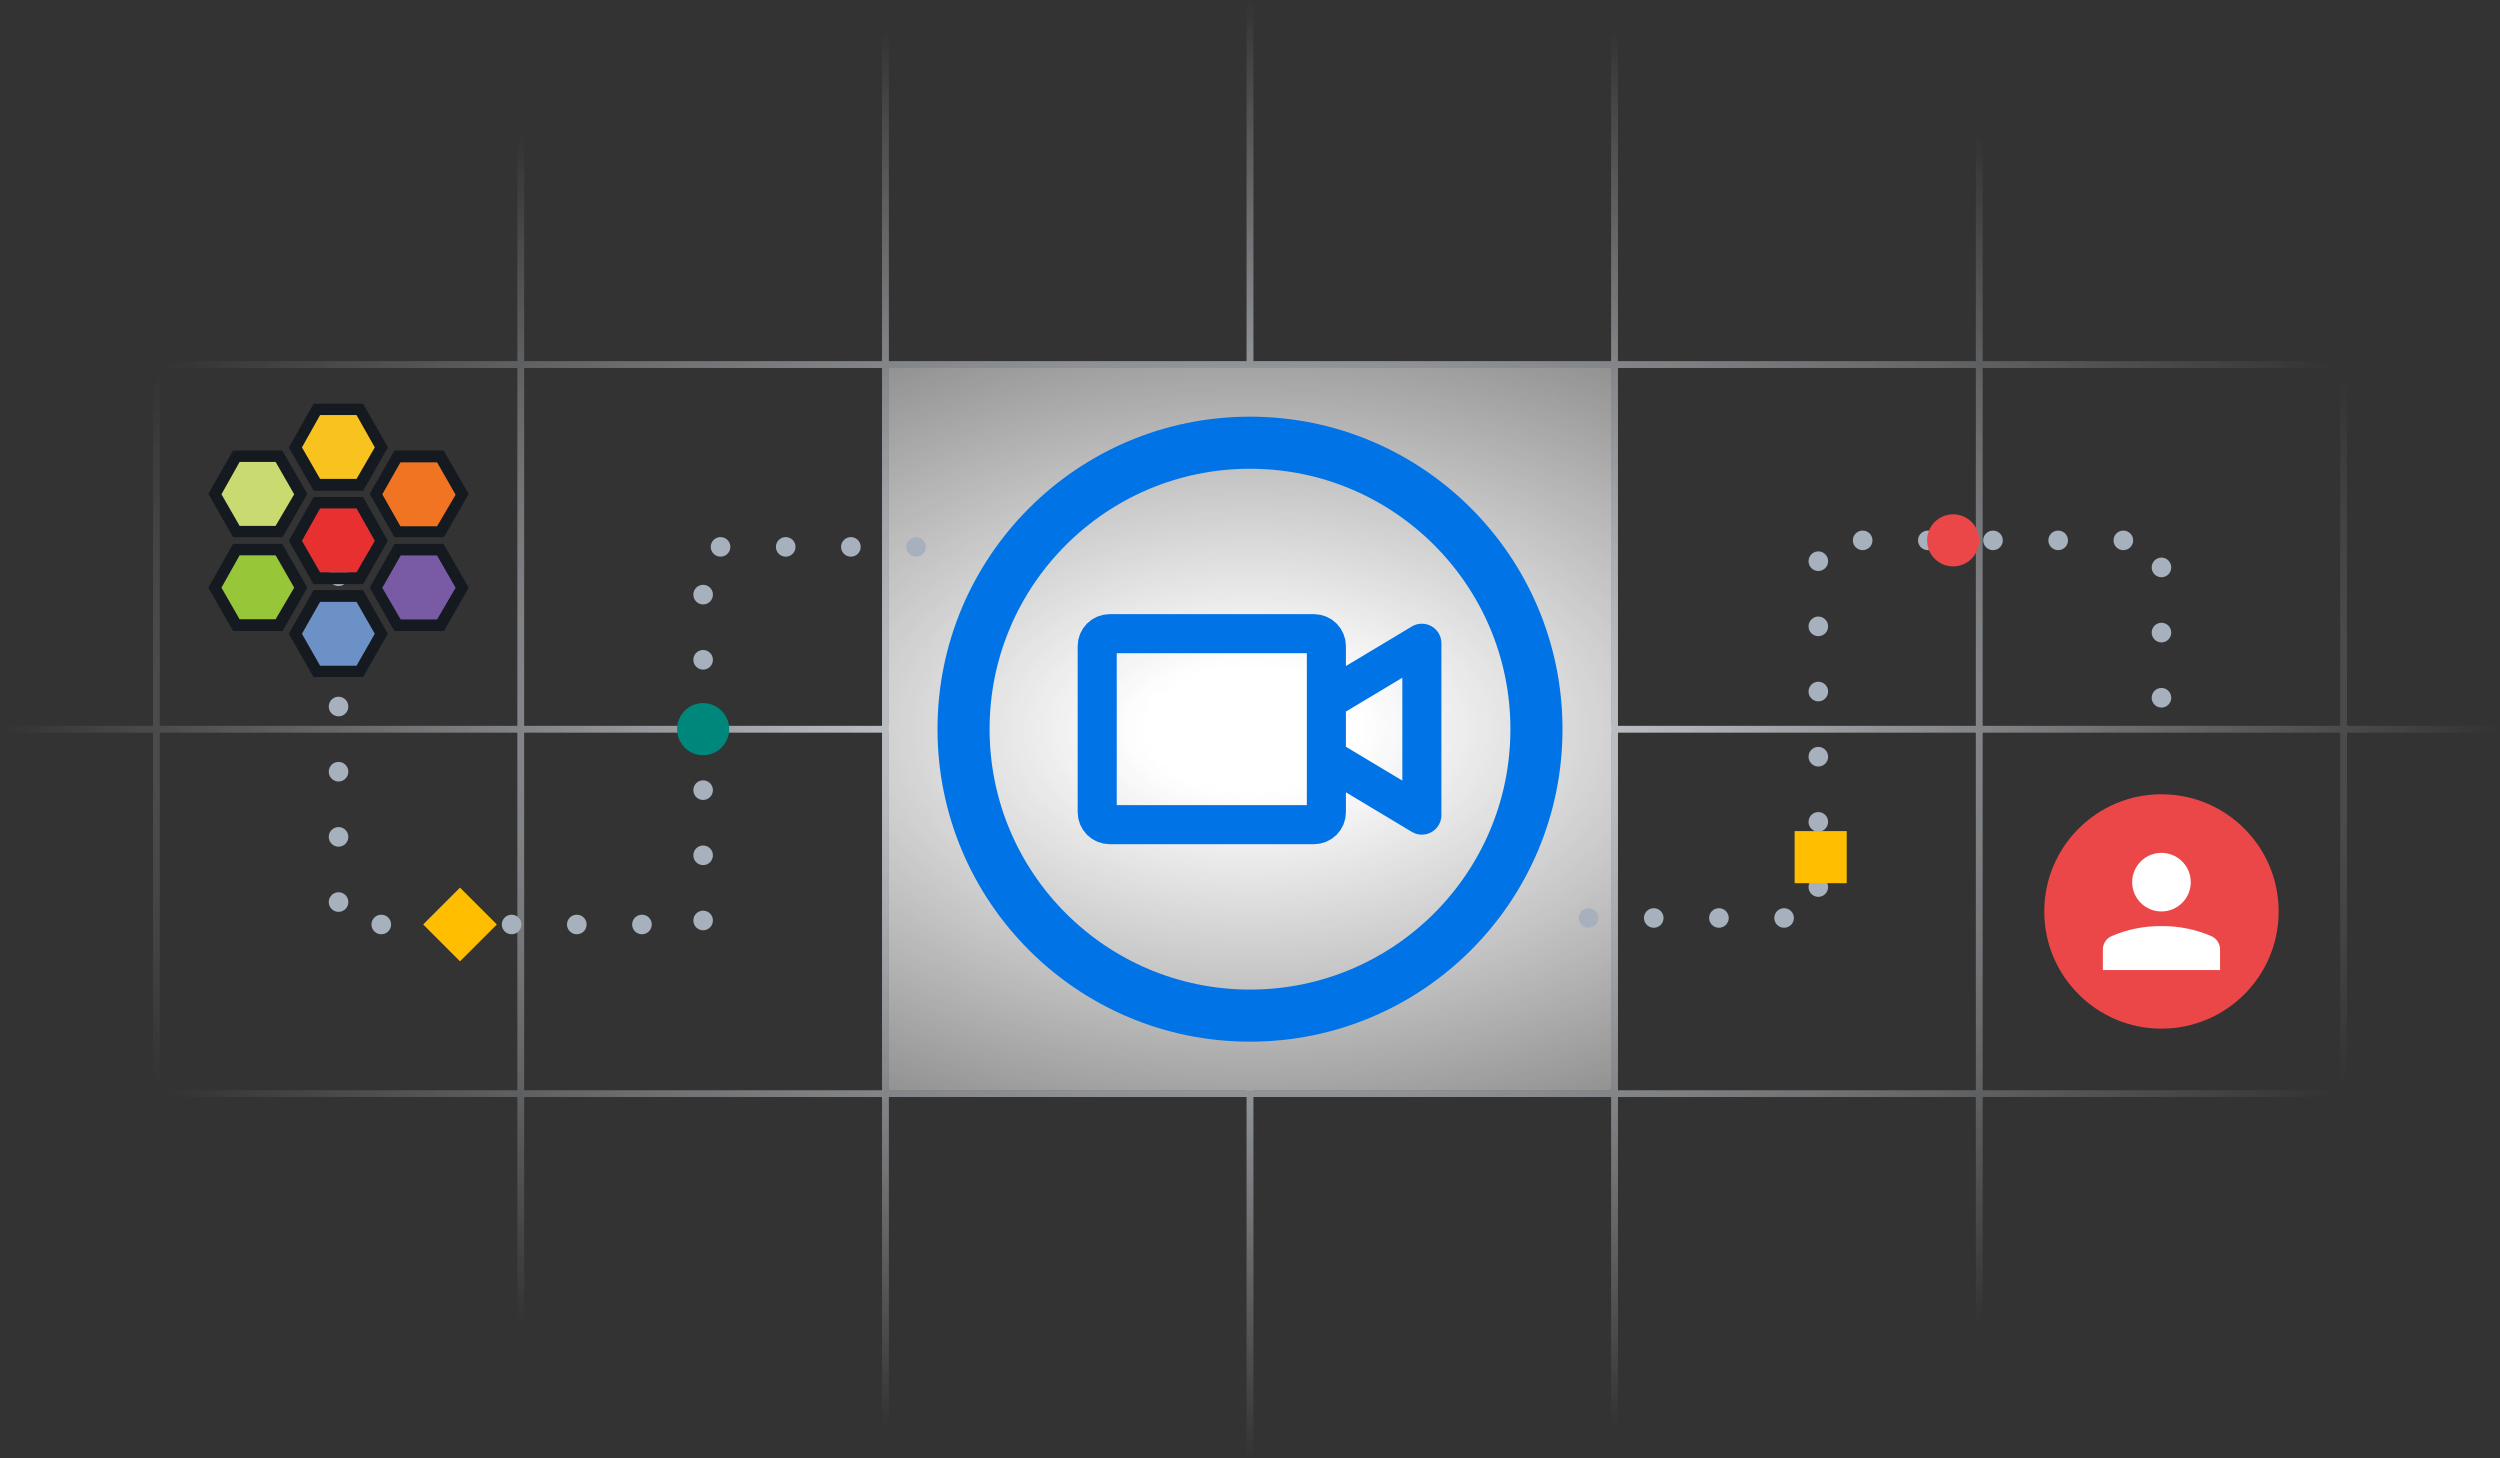 <svg width="384" height="224" viewBox="0 0 384 224" fill="none" xmlns="http://www.w3.org/2000/svg">
<rect x="0" y="0" width="384" height="224" fill="#333333" stroke="none"/>
<mask id="mask0_3705_7997" style="mask-type:alpha" maskUnits="userSpaceOnUse" x="0" y="0" width="384" height="224">
<rect width="384" height="224" fill="url(#paint0_radial_3705_7997)"/>
</mask>
<g mask="url(#mask0_3705_7997)">
<rect x="-32" width="56" height="56" stroke="#E0E5EB"/>
<rect x="24" width="56" height="56" stroke="#E0E5EB"/>
<rect x="80" width="56" height="56" stroke="#E0E5EB"/>
<rect x="136" width="56" height="56" stroke="#E0E5EB"/>
<rect x="192" width="56" height="56" stroke="#E0E5EB"/>
<rect x="248" width="56" height="56" stroke="#E0E5EB"/>
<rect x="304" width="56" height="56" stroke="#E0E5EB"/>
<rect x="360" width="56" height="56" stroke="#E0E5EB"/>
<rect x="-32" y="56" width="56" height="56" stroke="#E0E5EB"/>
<rect x="24" y="56" width="56" height="56" stroke="#E0E5EB"/>
<rect x="80" y="56" width="56" height="56" stroke="#E0E5EB"/>
<rect x="136" y="56" width="56" height="56" stroke="#E0E5EB"/>
<rect x="192" y="56" width="56" height="56" stroke="#E0E5EB"/>
<rect x="248" y="56" width="56" height="56" stroke="#E0E5EB"/>
<rect x="304" y="56" width="56" height="56" stroke="#E0E5EB"/>
<rect x="360" y="56" width="56" height="56" stroke="#E0E5EB"/>
<rect x="-32" y="112" width="56" height="56" stroke="#E0E5EB"/>
<rect x="24" y="112" width="56" height="56" stroke="#E0E5EB"/>
<rect x="80" y="112" width="56" height="56" stroke="#E0E5EB"/>
<rect x="136" y="112" width="56" height="56" stroke="#E0E5EB"/>
<rect x="192" y="112" width="56" height="56" stroke="#E0E5EB"/>
<rect x="248" y="112" width="56" height="56" stroke="#E0E5EB"/>
<rect x="304" y="112" width="56" height="56" stroke="#E0E5EB"/>
<rect x="360" y="112" width="56" height="56" stroke="#E0E5EB"/>
<rect x="-32" y="168" width="56" height="56" stroke="#E0E5EB"/>
<rect x="24" y="168" width="56" height="56" stroke="#E0E5EB"/>
<rect x="80" y="168" width="56" height="56" stroke="#E0E5EB"/>
<rect x="136" y="168" width="56" height="56" stroke="#E0E5EB"/>
<rect x="192" y="168" width="56" height="56" stroke="#E0E5EB"/>
<rect x="248" y="168" width="56" height="56" stroke="#E0E5EB"/>
<rect x="304" y="168" width="56" height="56" stroke="#E0E5EB"/>
<rect x="360" y="168" width="56" height="56" stroke="#E0E5EB"/>
<rect x="136.5" y="56.5" width="111" height="111" fill="white"/>
</g>
<path d="M52 88.5V142H108V84H144.5" stroke="#A7B1BE" stroke-width="3" stroke-linecap="round" stroke-linejoin="round" stroke-dasharray="0.01 10"/>
<path d="M55.771 76.342H48.174L44.359 83.067L48.157 89.722H55.77L59.567 83.067L55.771 76.342ZM54.758 87.898H49.166L46.383 83.049L49.169 78.149H54.76L57.546 83.049L54.758 87.898Z" fill="#141A1F"/>
<path d="M46.383 83.067L49.169 87.9H54.76L57.564 83.067L54.76 78.1H49.169L46.383 83.067Z" fill="#E83030"/>
<path d="M55.771 90.638H48.174L44.359 97.345L48.157 104.001H55.77L59.567 97.345L55.771 90.638ZM54.758 102.245H49.166L46.383 97.396L49.169 92.496H54.76L57.546 97.396L54.758 102.245Z" fill="#141A1F"/>
<path d="M46.383 97.345L49.169 102.245H54.76L57.564 97.345L54.76 92.445H49.169L46.383 97.345Z" fill="#6B91C7"/>
<path d="M55.771 62H48.174L44.359 68.725L48.174 75.381H55.787L59.585 68.725L55.771 62ZM54.758 73.556H49.166L46.383 68.707L49.169 63.757H54.76L57.546 68.657L54.758 73.556Z" fill="#141A1F"/>
<path d="M46.383 68.722L49.169 73.555H54.76L57.564 68.722L54.76 63.755H49.169L46.383 68.722Z" fill="#F9C31F"/>
<path d="M68.123 83.542H60.586L56.789 90.267L60.586 96.923H68.2L71.997 90.267L68.123 83.542ZM67.109 95.126H61.518L58.732 90.277L61.518 85.377H67.109L69.895 90.277L67.109 95.126Z" fill="#141A1F"/>
<path d="M58.727 90.289L61.553 95.138H67.129L69.982 90.289L67.129 85.321H61.553L58.727 90.289Z" fill="#795AA5"/>
<path d="M68.123 69.197H60.586L56.789 75.853L60.586 82.509H68.2L71.997 75.853L68.123 69.197ZM67.109 80.77H61.518L58.732 75.921L61.518 71.021H67.109L69.895 75.921L67.109 80.77Z" fill="#141A1F"/>
<path d="M58.727 75.925L61.508 80.839H67.129L69.982 75.99L67.129 71.022L61.508 71.022L58.727 75.925Z" fill="#F17423"/>
<path d="M43.345 83.542H35.797L32 90.267L35.797 96.923H43.41L47.208 90.267L43.345 83.542ZM42.332 95.116H36.808L34.022 90.267L36.808 85.367H42.399L45.186 90.267L42.332 95.116Z" fill="#141A1F"/>
<path d="M34.02 90.264L36.806 95.114H42.329L45.183 90.264L42.329 85.297H36.806L34.02 90.264Z" fill="#97C639"/>
<path d="M43.345 69.197H35.797L32 75.853L35.797 82.509H43.41L47.208 75.853L43.345 69.197ZM42.332 80.771H36.808L34.022 75.922L36.808 71.022H42.399L45.186 75.922L42.332 80.771Z" fill="#141A1F"/>
<path d="M34.02 75.923L36.806 80.772H42.329L45.183 75.923L42.329 70.955H36.806L34.02 75.923Z" fill="#C9DB70"/>
<path d="M244 141H279.294V83H332V116" stroke="#A7B1BE" stroke-width="3" stroke-linecap="round" stroke-linejoin="round" stroke-dasharray="0.01 10"/>
<circle cx="300" cy="83" r="4" fill="#EB4748"/>
<circle cx="108" cy="112" r="4" fill="#00877C"/>
<rect x="65" y="142" width="8" height="8" transform="rotate(-45 65 142)" fill="#FFBF00"/>
<rect x="275.656" y="127.657" width="8" height="8" fill="#FFBF00"/>
<path d="M192 156C216.301 156 236 136.301 236 112C236 87.7 216.301 68 192 68C167.699 68 148 87.7 148 112C148 136.301 167.699 156 192 156Z" stroke="#0073E6" stroke-width="8" stroke-miterlimit="10" stroke-linecap="round" stroke-linejoin="round"/>
<path d="M203.731 124.761C203.731 125.266 203.53 125.751 203.173 126.109C202.815 126.466 202.33 126.667 201.825 126.667H170.438C169.932 126.667 169.447 126.466 169.09 126.109C168.732 125.751 168.531 125.266 168.531 124.761V99.241C168.531 98.99 168.581 98.742 168.676 98.511C168.772 98.28 168.913 98.07 169.09 97.892C169.267 97.715 169.477 97.575 169.708 97.479C169.94 97.383 170.188 97.334 170.438 97.334H201.825C202.33 97.334 202.815 97.535 203.173 97.892C203.53 98.25 203.731 98.735 203.731 99.241V124.761ZM218.398 98.801V125.201L203.731 116.401V107.601L218.398 98.801Z" stroke="#0073E6" stroke-width="6" stroke-miterlimit="10" stroke-linecap="round" stroke-linejoin="round"/>
<circle cx="332" cy="140" r="18" fill="#EB4748"/>
<g clip-path="url(#clip0_3705_7997)">
<path d="M332 140C334.485 140 336.5 137.985 336.5 135.5C336.5 133.015 334.485 131 332 131C329.515 131 327.5 133.015 327.5 135.5C327.5 137.985 329.515 140 332 140Z" fill="white"/>
<path d="M341 145.849C341.002 145.419 340.879 144.997 340.647 144.634C340.415 144.271 340.083 143.983 339.692 143.804C337.266 142.749 334.645 142.219 332 142.249C329.355 142.219 326.734 142.749 324.308 143.804C323.917 143.983 323.585 144.271 323.353 144.634C323.121 144.997 322.998 145.419 323 145.849V148.999H341V145.849Z" fill="white"/>
</g>
<defs>
<radialGradient id="paint0_radial_3705_7997" cx="0" cy="0" r="1" gradientUnits="userSpaceOnUse" gradientTransform="translate(192 112) rotate(90) scale(112 192)">
<stop offset="0.089" stop-color="#F6F7F8"/>
<stop offset="1" stop-color="#F6F7F8" stop-opacity="0"/>
</radialGradient>
<clipPath id="clip0_3705_7997">
<rect width="18" height="18" fill="white" transform="translate(323 131)"/>
</clipPath>
</defs>
</svg>
